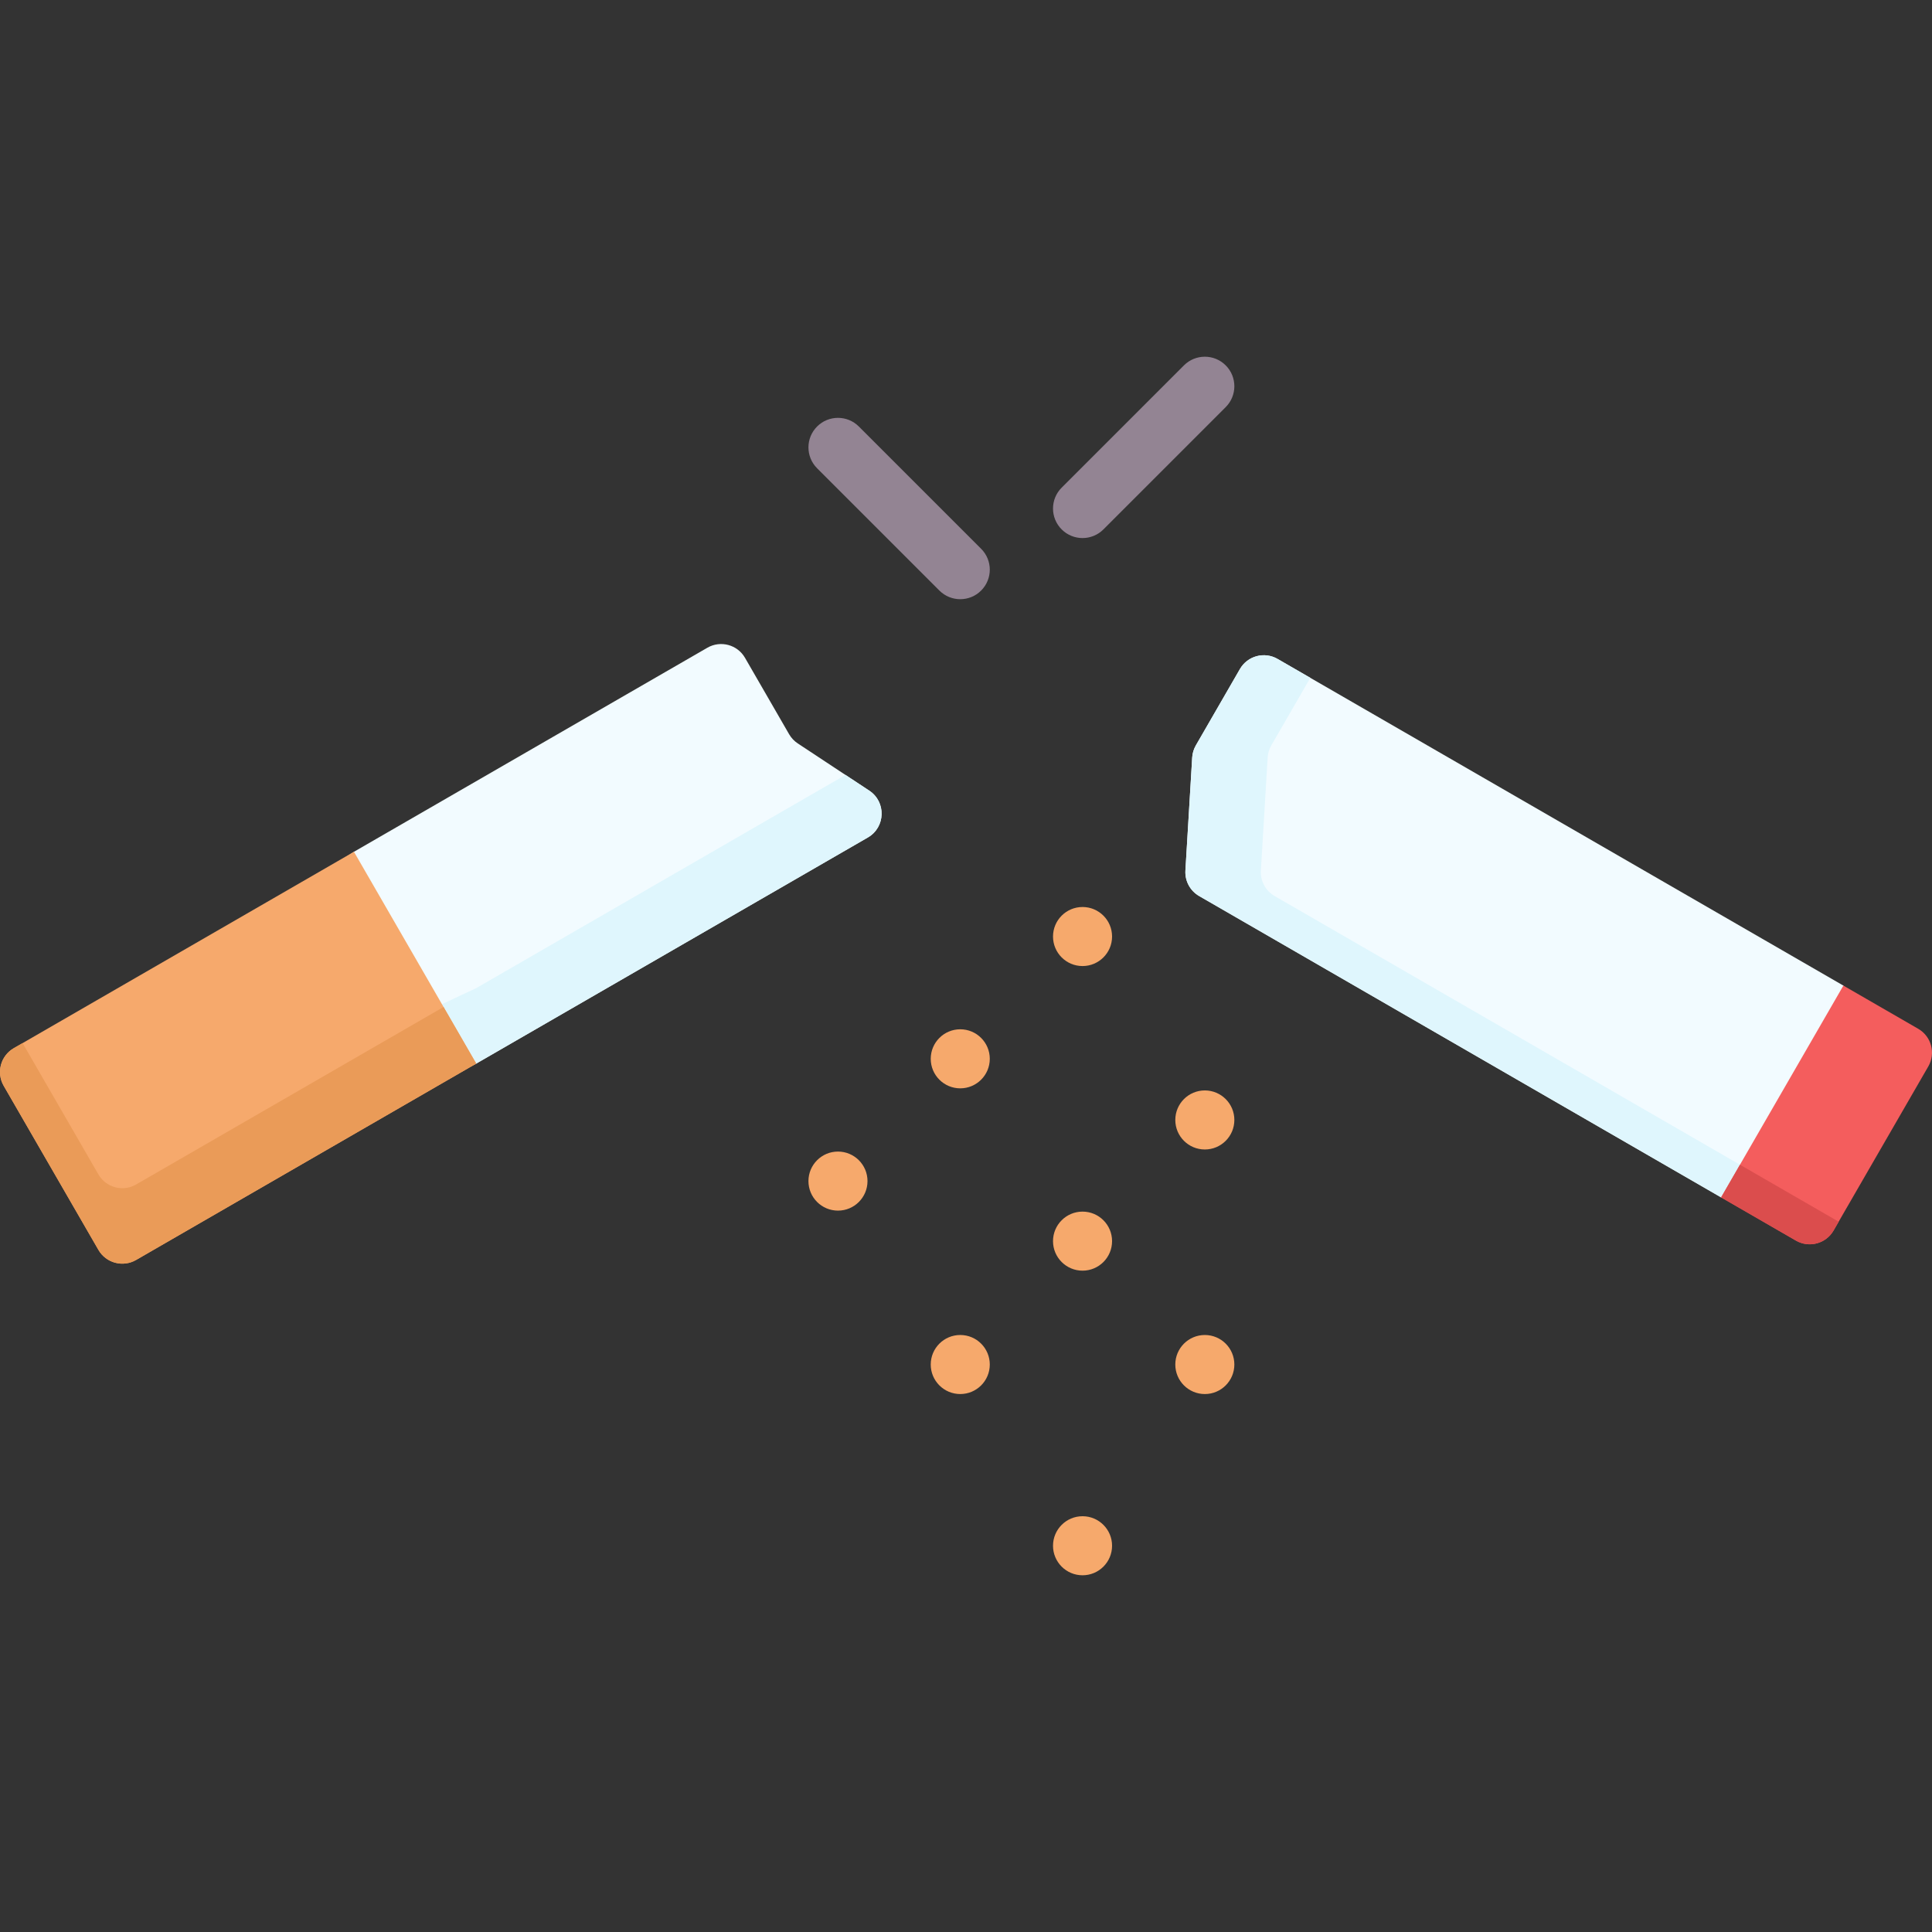 <svg id="Capa_1" enable-background="new 0 0 512 512" height="512" viewBox="0 0 512 512" width="512" xmlns="http://www.w3.org/2000/svg"><rect x="0" y="0" width="512" height="512" fill="#333333" stroke="none"/><g><path d="m338.574 174.623 149.942 86.569 15.723 15.101-21.974 45.697-26.156-4.668-138.325-79.862c-2.396-1.383-3.804-4.001-3.638-6.762l1.797-29.94c.068-1.132.398-2.232.965-3.214l11.69-20.247c2.016-3.494 6.483-4.691 9.976-2.674z" fill="#f2fbff"/><path d="m476.109 317.322-138.325-79.862c-2.396-1.383-3.804-4.001-3.638-6.762l1.797-29.94c.068-1.132.398-2.232.965-3.214l10.341-17.912-8.675-5.009c-3.493-2.017-7.959-.82-9.976 2.673l-11.69 20.247c-.567.982-.897 2.082-.965 3.214l-1.797 29.94c-.166 2.761 1.243 5.379 3.638 6.762l138.326 79.862 26.156 4.668 1.581-3.287z" fill="#dff6fd"/><path d="m456.109 317.322 32.407-56.13 19.831 11.45c3.493 2.017 4.69 6.483 2.673 9.976l-25.104 43.481c-2.017 3.493-6.483 4.69-9.976 2.673z" fill="#f45d5d"/><path d="m461.109 308.662-5 8.66 19.831 11.449c3.493 2.017 7.959.82 9.976-2.673l1.349-2.336z" fill="#db4d4d"/><path d="m229.989 221.943-103.781 59.917-96.473 45.266-21.974-45.697 86.041-55.699 93.657-54.073c3.493-2.017 7.959-.82 9.976 2.673l11.69 20.247c.567.982 1.355 1.818 2.301 2.443l18.936 12.503c4.53 2.992 4.329 9.705-.373 12.42z" fill="#f2fbff"/><path d="m230.362 209.524-6.299-4.159-97.854 56.496-96.474 45.266-14.64-30.445-7.334 4.748 21.974 45.697 96.474-45.266 103.781-59.918c4.701-2.715 4.902-9.428.372-12.419z" fill="#dff6fd"/><path d="m93.802 225.73 32.407 56.13-90.149 52.048c-3.493 2.017-7.959.82-9.976-2.673l-25.104-43.481c-2.017-3.493-.82-7.959 2.673-9.976z" fill="#f6a96c"/><path d="m36.059 313.908c-3.493 2.017-7.959.82-9.976-2.673l-20.095-34.806-2.336 1.349c-3.493 2.017-4.69 6.483-2.673 9.976l25.104 43.481c2.017 3.493 6.483 4.69 9.976 2.673l90.149-52.047-8.66-15z" fill="#ea9b58"/><g><g><g><path d="m254.479 158.794c-2.003 0-4.005-.764-5.533-2.292l-32.407-32.407c-3.056-3.055-3.056-8.01 0-11.066 3.055-3.055 8.01-3.055 11.066 0l32.407 32.407c3.056 3.055 3.056 8.01 0 11.066-1.528 1.528-3.531 2.292-5.533 2.292z" fill="#938493"/></g><g><path d="m286.885 142.59c-2.003 0-4.005-.764-5.533-2.292-3.056-3.055-3.056-8.01 0-11.066l32.407-32.407c3.055-3.055 8.01-3.055 11.066 0s3.056 8.01 0 11.066l-32.407 32.407c-1.528 1.528-3.53 2.292-5.533 2.292z" fill="#938493"/></g></g></g><g fill="#f6a96c"><path d="m254.478 288.421c-4.321 0-7.825-3.503-7.825-7.825 0-4.321 3.503-7.825 7.825-7.825 4.321 0 7.825 3.503 7.825 7.825 0 4.321-3.503 7.825-7.825 7.825z"/><path d="m286.885 336.74c-4.321 0-7.825-3.503-7.825-7.825 0-4.321 3.503-7.825 7.825-7.825 4.322 0 7.825 3.503 7.825 7.825 0 4.321-3.503 7.825-7.825 7.825z"/><path d="m286.885 417.465c-4.321 0-7.825-3.503-7.825-7.825 0-4.321 3.503-7.824 7.825-7.824 4.322 0 7.825 3.503 7.825 7.824 0 4.322-3.503 7.825-7.825 7.825z"/><path d="m222.072 320.827c-4.321 0-7.825-3.503-7.825-7.825 0-4.321 3.503-7.825 7.825-7.825 4.321 0 7.825 3.503 7.825 7.825-.001 4.322-3.504 7.825-7.825 7.825z"/><path d="m254.478 369.436c-4.321 0-7.825-3.503-7.825-7.825 0-4.321 3.503-7.825 7.825-7.825 4.321 0 7.825 3.503 7.825 7.825 0 4.322-3.503 7.825-7.825 7.825z"/><path d="m319.292 369.437c-4.321 0-7.825-3.503-7.825-7.825 0-4.321 3.503-7.824 7.825-7.824 4.321 0 7.825 3.503 7.825 7.824-.001 4.322-3.504 7.825-7.825 7.825z"/><path d="m319.292 304.624c-4.321 0-7.825-3.503-7.825-7.825 0-4.321 3.503-7.824 7.825-7.824 4.321 0 7.825 3.503 7.825 7.824-.001 4.322-3.504 7.825-7.825 7.825z"/><path d="m286.885 256.014c-4.321 0-7.825-3.503-7.825-7.825 0-4.321 3.503-7.825 7.825-7.825 4.322 0 7.825 3.503 7.825 7.825 0 4.321-3.503 7.825-7.825 7.825z"/></g></g></svg>